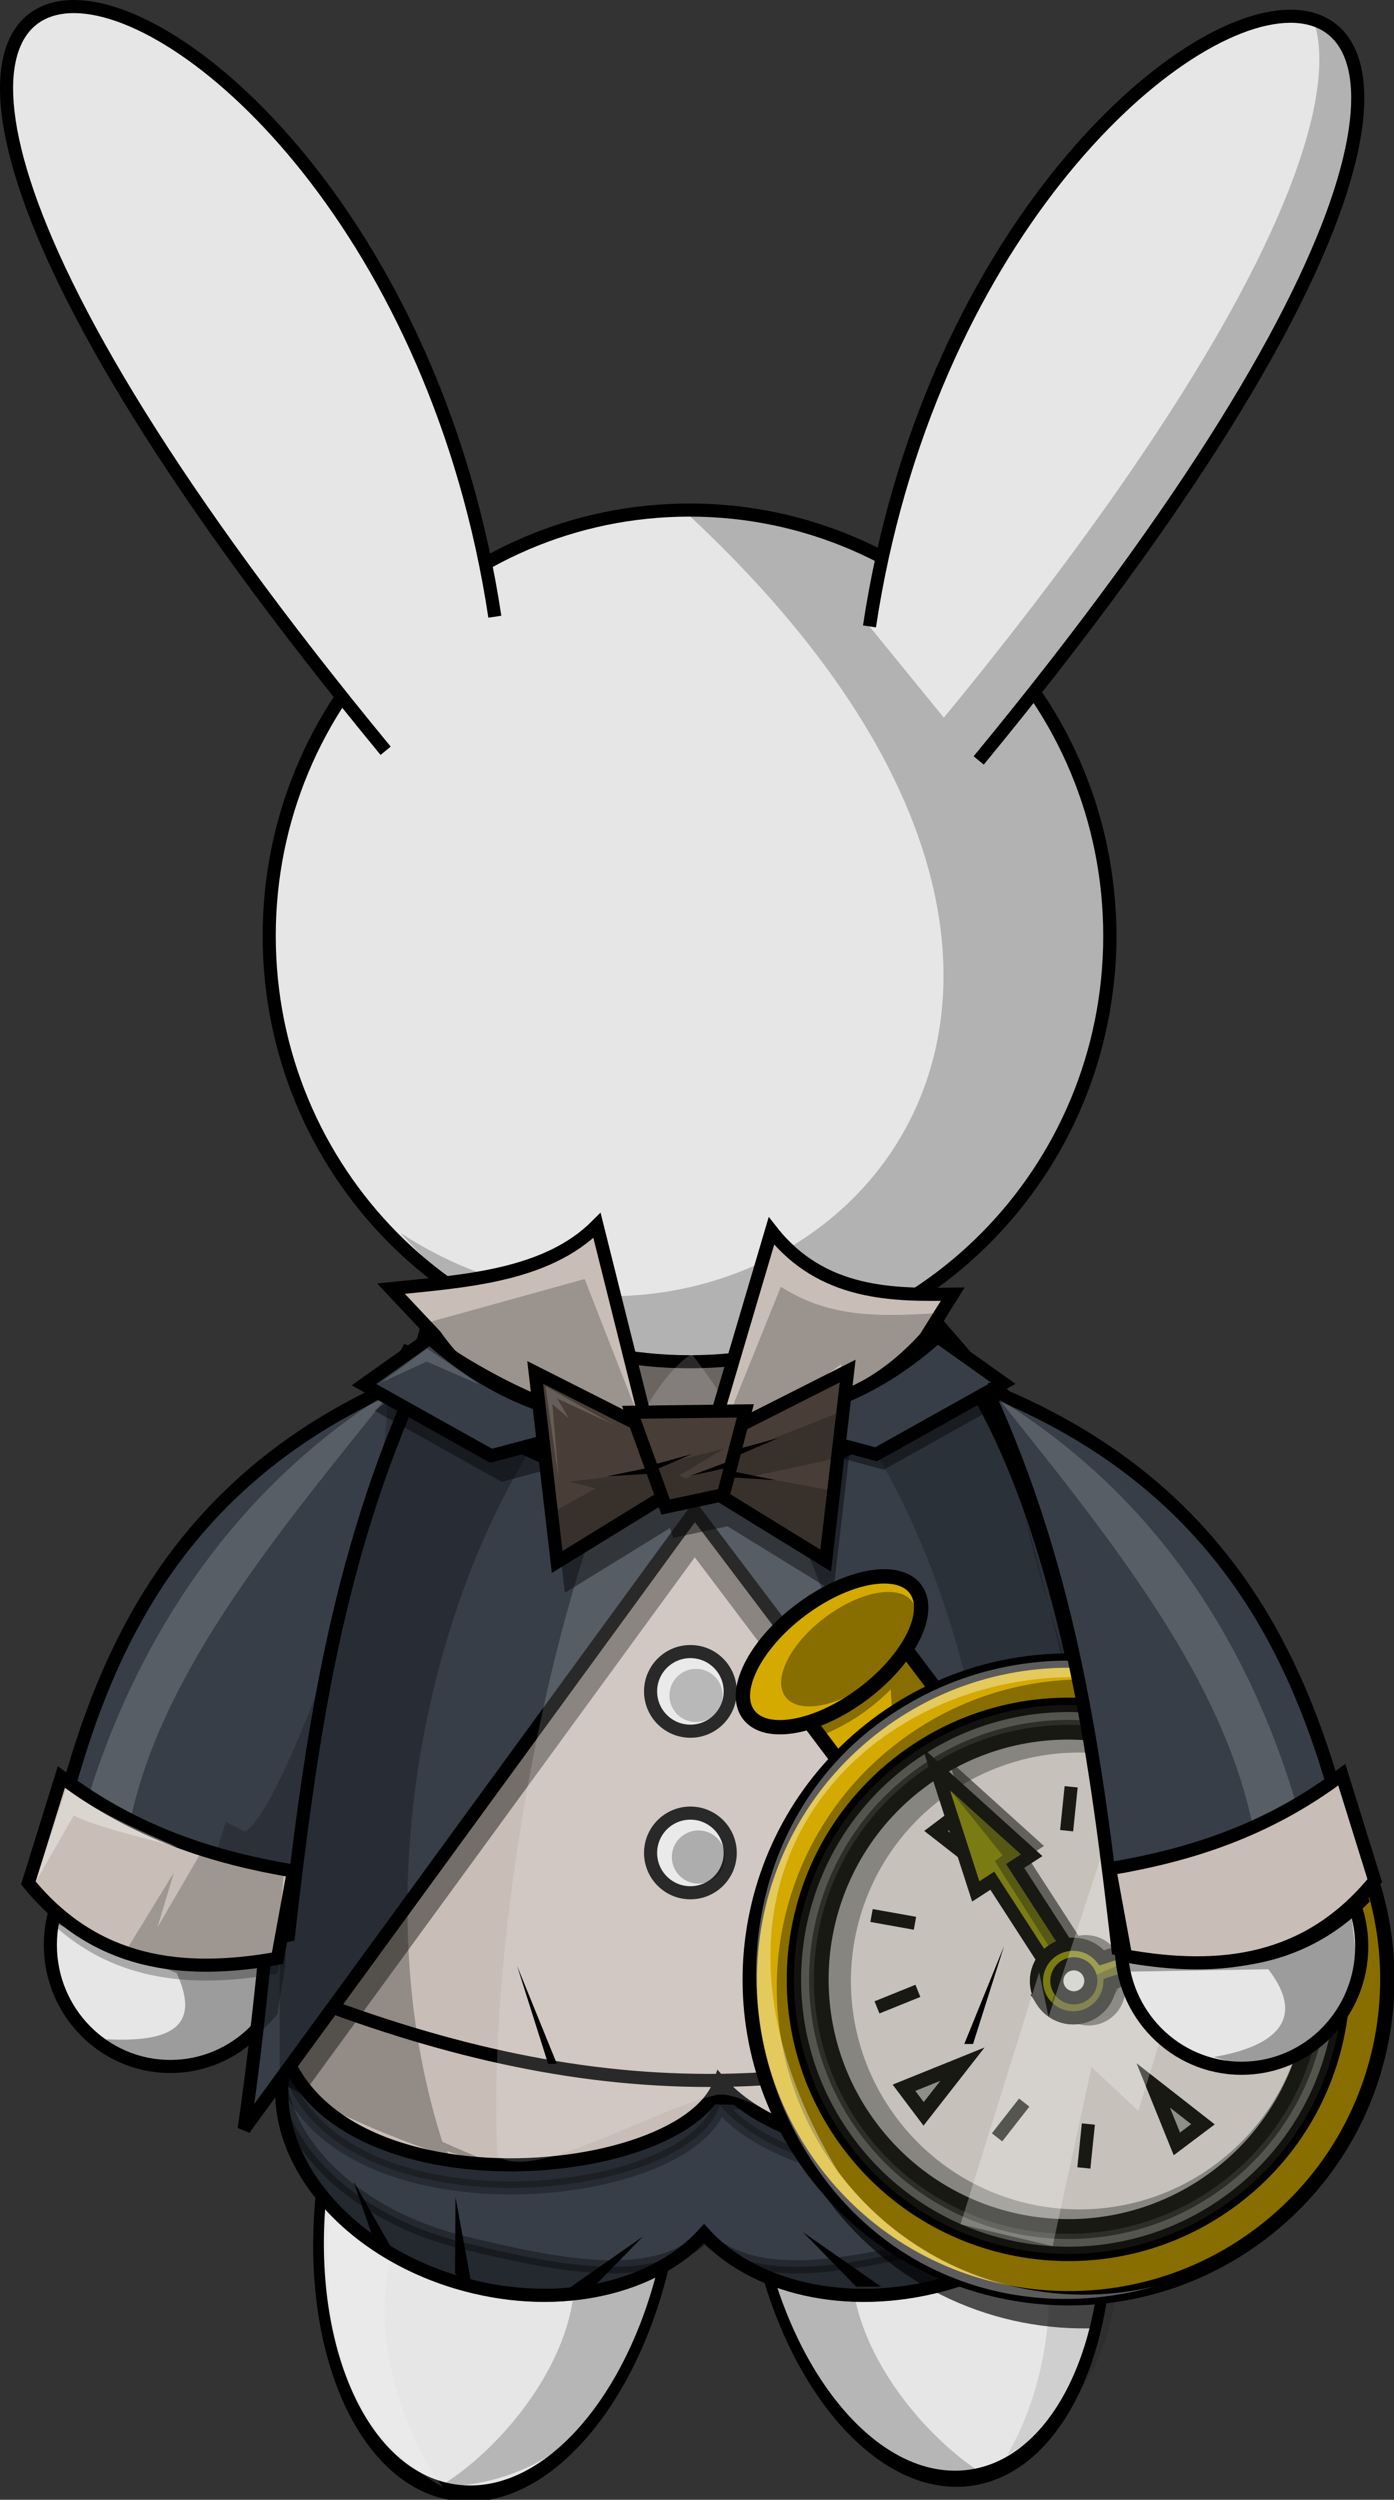 <?xml version="1.0" encoding="UTF-8" standalone="no"?>
<!-- Created with Inkscape (http://www.inkscape.org/) -->

<svg
   xmlns:dc="http://purl.org/dc/elements/1.1/"
   xmlns:cc="http://creativecommons.org/ns#"
   xmlns:rdf="http://www.w3.org/1999/02/22-rdf-syntax-ns#"
   xmlns:svg="http://www.w3.org/2000/svg"
   xmlns="http://www.w3.org/2000/svg"
   xmlns:xlink="http://www.w3.org/1999/xlink"
   xmlns:sodipodi="http://sodipodi.sourceforge.net/DTD/sodipodi-0.dtd"
   xmlns:inkscape="http://www.inkscape.org/namespaces/inkscape"
   width="362.466"
   height="649.913"
   id="svg8886"
   version="1.1"
   inkscape:version="0.48.3.1 r9886"
   sodipodi:docname="conejo_blanco_alicia.svg"
   inkscape:export-filename="/home/vhzc/Docs/FOCA/public_html/personajes_y_oficios/conejo_blanco_alicia.png"
   inkscape:export-xdpi="90"
   inkscape:export-ydpi="90">
  <rect width="100%" height="100%" fill="#333333" stroke="none"/>
  <title
     id="title7604">conejo_blanco_alicia</title>
  <defs
     id="defs8888">
    <linearGradient
       inkscape:collect="always"
       id="linearGradient6949">
      <stop
         style="stop-color:#ffffff;stop-opacity:1;"
         offset="0"
         id="stop6951" />
      <stop
         style="stop-color:#ffffff;stop-opacity:0;"
         offset="1"
         id="stop6953" />
    </linearGradient>
    <linearGradient
       inkscape:collect="always"
       id="linearGradient5324">
      <stop
         style="stop-color:#ffffff;stop-opacity:1;"
         offset="0"
         id="stop5326" />
      <stop
         style="stop-color:#ffffff;stop-opacity:0;"
         offset="1"
         id="stop5328" />
    </linearGradient>
    <linearGradient
       inkscape:collect="always"
       id="linearGradient4940">
      <stop
         style="stop-color:#ffffff;stop-opacity:1;"
         offset="0"
         id="stop4942" />
      <stop
         style="stop-color:#ffffff;stop-opacity:0;"
         offset="1"
         id="stop4944" />
    </linearGradient>
    <inkscape:perspective
       sodipodi:type="inkscape:persp3d"
       inkscape:vp_x="0 : 526.18109 : 1"
       inkscape:vp_y="0 : 1000 : 0"
       inkscape:vp_z="744.09448 : 526.18109 : 1"
       inkscape:persp3d-origin="372.04724 : 350.78739 : 1"
       id="perspective8894" />
    <inkscape:perspective
       id="perspective8782"
       inkscape:persp3d-origin="0.5 : 0.33333333 : 1"
       inkscape:vp_z="1 : 0.5 : 1"
       inkscape:vp_y="0 : 1000 : 0"
       inkscape:vp_x="0 : 0.5 : 1"
       sodipodi:type="inkscape:persp3d" />
    <radialGradient
       inkscape:collect="always"
       xlink:href="#linearGradient4940"
       id="radialGradient4946"
       cx="339.54"
       cy="382.564"
       fx="339.54"
       fy="382.564"
       r="42.797"
       gradientTransform="matrix(0.299,-1.135,1.599,0.421,-373.887,606.693)"
       gradientUnits="userSpaceOnUse" />
    <linearGradient
       inkscape:collect="always"
       id="linearGradient4940-7">
      <stop
         style="stop-color:#ffffff;stop-opacity:1;"
         offset="0"
         id="stop4942-3" />
      <stop
         style="stop-color:#ffffff;stop-opacity:0;"
         offset="1"
         id="stop4944-7" />
    </linearGradient>
    <radialGradient
       r="42.797"
       fy="382.564"
       fx="339.54"
       cy="382.564"
       cx="339.54"
       gradientTransform="matrix(0.299,-1.135,1.599,0.421,-670.63,294.919)"
       gradientUnits="userSpaceOnUse"
       id="radialGradient4963"
       xlink:href="#linearGradient4940-7"
       inkscape:collect="always" />
    <radialGradient
       inkscape:collect="always"
       xlink:href="#linearGradient4940-7"
       id="radialGradient4983"
       cx="177.679"
       cy="45.086"
       fx="177.679"
       fy="45.086"
       r="48.75"
       gradientTransform="matrix(0.486,-1.415,2.175,0.747,-6.761,262.91)"
       gradientUnits="userSpaceOnUse" />
    <radialGradient
       inkscape:collect="always"
       xlink:href="#linearGradient5324"
       id="radialGradient5332"
       cx="132.262"
       cy="147.793"
       fx="132.262"
       fy="147.793"
       r="28.849"
       gradientTransform="matrix(1.456,-0.262,0.267,1.483,153.853,-11.607)"
       gradientUnits="userSpaceOnUse" />
    <linearGradient
       inkscape:collect="always"
       id="linearGradient4940-75">
      <stop
         style="stop-color:#ffffff;stop-opacity:1;"
         offset="0"
         id="stop4942-7" />
      <stop
         style="stop-color:#ffffff;stop-opacity:0;"
         offset="1"
         id="stop4944-1" />
    </linearGradient>
    <radialGradient
       r="42.797"
       fy="382.564"
       fx="339.54"
       cy="382.564"
       cx="339.54"
       gradientTransform="matrix(0.299,-1.135,1.599,0.421,-670.63,294.919)"
       gradientUnits="userSpaceOnUse"
       id="radialGradient5408"
       xlink:href="#linearGradient4940-75"
       inkscape:collect="always" />
    <radialGradient
       inkscape:collect="always"
       xlink:href="#linearGradient4940-7"
       id="radialGradient10693"
       gradientUnits="userSpaceOnUse"
       gradientTransform="matrix(0.486,-1.415,2.175,0.747,255.178,300.765)"
       cx="177.679"
       cy="45.086"
       fx="177.679"
       fy="45.086"
       r="48.75" />
    <radialGradient
       inkscape:collect="always"
       xlink:href="#linearGradient6949"
       id="radialGradient7112"
       gradientUnits="userSpaceOnUse"
       cx="-341.422"
       cy="363.297"
       fx="-341.422"
       fy="363.297"
       r="68.453" />
    <radialGradient
       inkscape:collect="always"
       xlink:href="#linearGradient6949"
       id="radialGradient7437"
       gradientUnits="userSpaceOnUse"
       cx="-341.422"
       cy="363.297"
       fx="-341.422"
       fy="363.297"
       r="68.453" />
  </defs>
  <sodipodi:namedview
     id="base"
     pagecolor="#ffffff"
     bordercolor="#666666"
     borderopacity="1.0"
     inkscape:pageopacity="0.0"
     inkscape:pageshadow="2"
     inkscape:zoom="0.49497475"
     inkscape:cx="269.24315"
     inkscape:cy="159.57752"
     inkscape:document-units="px"
     inkscape:current-layer="g7324"
     showgrid="false"
     inkscape:window-width="1018"
     inkscape:window-height="702"
     inkscape:window-x="0"
     inkscape:window-y="48"
     inkscape:window-maximized="0"
     fit-margin-top="0"
     fit-margin-left="0"
     fit-margin-right="0"
     fit-margin-bottom="0" />
  <g
     inkscape:label="Capa 1"
     inkscape:groupmode="layer"
     id="layer1"
     transform="translate(-280.279,49.589)">
    <g
       id="g7252-6-9-4-2-1-9-6-4-4-1-2-3"
       transform="matrix(4,0,0,4,-1004.799,-4321.013)">
      <g
         id="g7249-2-1-1-7-9-4-0-8-4-9-8-3" />
    </g>
    <g
       id="g7324">
      <path
         transform="matrix(-5.816,0.604,1.187,8.9,1537.822,-3651.263)"
         d="m 274.509,450.329 c 0,4.777 -3.505,8.649 -7.829,8.649 -4.324,0 -7.829,-3.872 -7.829,-8.649 0,-4.777 3.505,-8.649 7.829,-8.649 4.324,0 7.829,3.872 7.829,8.649 z"
         sodipodi:ry="8.6494312"
         sodipodi:rx="7.8286824"
         sodipodi:cy="450.3295"
         sodipodi:cx="266.68027"
         id="path6017-7-5-3-1-0-8-7-4-1-8-3-7-6-1-7-4-5"
         style="color:#000000;fill:#e6e6e6;fill-opacity:1;fill-rule:nonzero;stroke:#000000;stroke-width:0.47px;stroke-linecap:butt;stroke-linejoin:miter;stroke-miterlimit:4;stroke-opacity:1;stroke-dasharray:none;stroke-dashoffset:0;marker:none;visibility:visible;display:inline;overflow:visible;enable-background:accumulate"
         sodipodi:type="arc" />
      <path
         transform="matrix(5.816,0.604,-1.187,8.9,-606.683,-3647.416)"
         d="m 274.509,450.329 c 0,4.777 -3.505,8.649 -7.829,8.649 -4.324,0 -7.829,-3.872 -7.829,-8.649 0,-4.777 3.505,-8.649 7.829,-8.649 4.324,0 7.829,3.872 7.829,8.649 z"
         sodipodi:ry="8.6494312"
         sodipodi:rx="7.8286824"
         sodipodi:cy="450.3295"
         sodipodi:cx="266.68027"
         id="path6017-6-6-5-9-9-2-8-1-7-9-5-18-8-1-3-0"
         style="color:#000000;fill:#e6e6e6;fill-opacity:1;fill-rule:nonzero;stroke:#000000;stroke-width:0.47px;stroke-linecap:butt;stroke-linejoin:miter;stroke-miterlimit:4;stroke-opacity:1;stroke-dasharray:none;stroke-dashoffset:0;marker:none;visibility:visible;display:inline;overflow:visible;enable-background:accumulate"
         sodipodi:type="arc" />
      <path
         sodipodi:nodetypes="ccccc"
         id="rect5545-7-1-48-4-4-2-1-0-1-4-9-79-7-7-2-3"
         d="m 352.722,392.664 c 76.811,31.179 148.933,26.721 218.125,0 l 0,97.516 c -85.984,44.79 -158.577,34.122 -218.125,0 l 0,-97.516 z"
         style="color:#000000;fill:#cccccc;fill-opacity:1;fill-rule:nonzero;stroke:#000000;stroke-width:4px;stroke-linecap:butt;stroke-linejoin:miter;stroke-miterlimit:4;stroke-opacity:1;stroke-dasharray:none;stroke-dashoffset:0;marker:none;visibility:visible;display:inline;overflow:visible;enable-background:accumulate"
         inkscape:connector-curvature="0" />
      <path
         sodipodi:nodetypes="ccccc"
         id="path3059-3-0-7-6-2-3-7-8-2-2-9-2-2-7"
         d="m 364.502,390.118 -2.561,16.281 c 66.096,16.644 138.434,27.864 206.405,-3.332 -1.324,-6.178 -2.648,-11.73 -3.972,-17.248 l -199.872,4.298 z"
         style="color:#000000;fill:#cccccc;fill-opacity:1;fill-rule:nonzero;stroke:none;stroke-width:1px;marker:none;visibility:visible;display:inline;overflow:visible;enable-background:accumulate"
         inkscape:connector-curvature="0" />
      <path
         sodipodi:nodetypes="ccccccccccc"
         inkscape:connector-curvature="0"
         id="path6197-17-7-2-2-3-5-8-1-6-9-3-5-7-1-6-4-6"
         d="m 517.836,510.802 c -35.296,24.761 -5.073,69.073 19.281,83.562 -21.641,-0.653 -35.917,-10.629 -45.125,-24.594 -2.308,-3.7 -4.456,-7.708 -6.375,-12 -0.061,-0.146 -0.126,-0.291 -0.188,-0.438 -0.182,-0.435 -0.357,-0.874 -0.531,-1.312 l -0.062,-0.031 c -2.208,-5.181 -4.094,-10.745 -5.625,-16.594 l 0.719,-0.031 c -1.534,-7.171 -3.484,-13.412 -3.884,-20.388 z"
         style="opacity:0.21;color:#000000;fill:#000000;fill-opacity:1;fill-rule:nonzero;stroke:none;stroke-width:1px;marker:none;visibility:visible;display:inline;overflow:visible;enable-background:accumulate" />
      <path
         id="path5403-1-1-6-9-22-2-0-9-6-8-2-2-2-1-6-4"
         d="m 462.591,279.209 c -60.357,0 -109.281,49.573 -109.281,110.719 0,1.48 0.037,2.94 0.094,4.406 -0.135,-0.055 -0.271,-0.101 -0.406,-0.156 l 0,97.5 c 59.548,34.122 138.485,44.79 224.469,0 l -6,-92.219 c 0.265,-3.147 0.406,-6.315 0.406,-9.531 0,-61.146 -48.924,-110.719 -109.281,-110.719 z"
         style="color:#000000;fill:#c8beb7;fill-opacity:1;fill-rule:nonzero;stroke:#000000;stroke-width:3.407px;stroke-linecap:butt;stroke-linejoin:miter;stroke-miterlimit:4;stroke-opacity:1;stroke-dasharray:none;stroke-dashoffset:0;marker:none;visibility:visible;display:inline;overflow:visible;enable-background:accumulate"
         inkscape:connector-curvature="0" />
      <path
         sodipodi:nodetypes="ccccccccccc"
         inkscape:connector-curvature="0"
         id="path6197-17-7-2-2-3-5-8-1-6-9-3-5-7-1-6-4"
         d="m 413.564,513.511 c 35.296,24.761 5.073,69.073 -19.281,83.562 21.641,-0.653 35.917,-10.629 45.125,-24.594 2.308,-3.7 4.456,-7.708 6.375,-12 0.061,-0.146 0.126,-0.291 0.188,-0.438 0.182,-0.435 0.357,-0.874 0.531,-1.312 l 0.062,-0.031 c 2.208,-5.181 4.094,-10.745 5.625,-16.594 l -0.719,-0.031 c 1.534,-7.171 3.484,-13.412 3.884,-20.388 z"
         style="opacity:0.21;color:#000000;fill:#000000;fill-opacity:1;fill-rule:nonzero;stroke:none;stroke-width:1px;marker:none;visibility:visible;display:inline;overflow:visible;enable-background:accumulate" />
      <path
         sodipodi:nodetypes="cccc"
         id="path6197-8-5-3-6-7-4-8-4-5-6-0-8-1-2-2-6-4-1"
         d="m 395.432,597.044 c -16.993,-22.678 -28.046,-75.174 14.023,-84.614 l -40.363,-8.914 c -4.262,23.117 -11.948,71.917 26.34,93.528 z"
         style="opacity:0.163;color:#000000;fill:#ffffff;fill-opacity:1;fill-rule:nonzero;stroke:none;stroke-width:1px;marker:none;visibility:visible;display:inline;overflow:visible;enable-background:accumulate"
         inkscape:connector-curvature="0" />
      <path
         sodipodi:nodetypes="ccsscsscc"
         inkscape:connector-curvature="0"
         id="path4622-5-3-92-4-6-6"
         d="m 565.408,474.529 c -59.886,31.2 -133.876,26.808 -204.188,-3.478 -5.585,4.823 -4.644,7.308 -6.531,14.366 -6.417,23.995 14.497,50.415 46.719,59.031 24.854,6.646 49.171,0.744 61.938,-13.312 12.763,14.068 37.074,19.961 61.938,13.312 32.222,-8.616 53.166,-35.036 46.75,-59.031 -1.901,-7.109 -1.689,-6.766 -7.339,-11.603 z"
         style="color:#000000;fill:#373e48;fill-opacity:1;fill-rule:nonzero;stroke:#000000;stroke-width:3.407px;stroke-linecap:butt;stroke-linejoin:miter;stroke-miterlimit:4;stroke-opacity:1;stroke-dasharray:none;stroke-dashoffset:0;marker:none;visibility:visible;display:inline;overflow:visible;enable-background:accumulate" />
      <path
         id="path4622-5-3-92-4-6-6-1"
         transform="translate(261.939,37.855)"
         d="m 95.812,437.031 c -1.795,2.851 -1.732,5.557 -3.062,10.531 -0.343,1.284 -0.592,2.58 -0.781,3.875 15.185,42.807 104.8,34.22 113.562,8.531 22.363,25.577 91.645,24.727 105.656,-2.188 0.137,-3.419 -0.19,-6.839 -1.094,-10.219 -1.568,-5.865 -1.736,-6.686 -4.906,-9.5 -10.431,4.137 -20.579,7.682 -30.531,10.594 -0.073,0.023 -0.146,0.039 -0.219,0.062 -8.681,2.761 -17.571,4.88 -26.625,6.406 -51.179,9.675 -98.4,2.78 -152,-18.094 z"
         style="opacity:0.285;color:#000000;fill:#000000;fill-opacity:1;fill-rule:nonzero;stroke:#000000;stroke-width:3.407px;stroke-linecap:butt;stroke-linejoin:miter;stroke-miterlimit:4;stroke-opacity:1;stroke-dasharray:none;stroke-dashoffset:0;marker:none;visibility:visible;display:inline;overflow:visible;enable-background:accumulate"
         inkscape:connector-curvature="0" />
      <path
         sodipodi:nodetypes="cccc"
         id="rect4649"
         d="m 351.845,466.543 c -4.315,61.304 105.861,53.908 115.625,25.281 27.389,31.325 125.204,23.005 105.594,-24.281 -80.178,33.27 -143.734,30.368 -221.219,-1 z"
         style="color:#000000;fill:#c8beb7;fill-opacity:1;fill-rule:nonzero;stroke:#000000;stroke-width:3.407px;stroke-linecap:butt;stroke-linejoin:miter;stroke-miterlimit:4;stroke-opacity:1;stroke-dasharray:none;stroke-dashoffset:0;marker:none;visibility:visible;display:inline;overflow:visible;enable-background:accumulate"
         inkscape:connector-curvature="0" />
      <path
         inkscape:connector-curvature="0"
         id="path4696-8-7-2-6-2-4"
         d="m 427.091,546.111 20.33,-14.198 -13.876,14.198 z"
         style="color:#000000;fill:#000000;fill-opacity:1;fill-rule:nonzero;stroke:none;stroke-width:3.407px;marker:none;visibility:visible;display:inline;overflow:visible;enable-background:accumulate" />
      <path
         transform="translate(260.543,90.515)"
         d="m 209.607,299.64 c 0,5.718 -4.636,10.354 -10.354,10.354 -5.718,0 -10.354,-4.636 -10.354,-10.354 0,-5.718 4.636,-10.354 10.354,-10.354 5.718,0 10.354,4.636 10.354,10.354 z"
         sodipodi:ry="10.354064"
         sodipodi:rx="10.354064"
         sodipodi:cy="299.64005"
         sodipodi:cx="199.25259"
         id="path4123-0"
         style="color:#000000;fill:#e6e6e6;fill-opacity:1;fill-rule:nonzero;stroke:#000000;stroke-width:3.407px;stroke-linecap:butt;stroke-linejoin:miter;stroke-miterlimit:4;stroke-opacity:1;stroke-dasharray:none;stroke-dashoffset:0;marker:none;visibility:visible;display:inline;overflow:visible;enable-background:accumulate"
         sodipodi:type="arc" />
      <path
         id="path4633-2"
         transform="translate(261.939,37.855)"
         d="M 124.25,276.031 C 103.405,316.579 95.915,357.14 91.062,397.688 l 0,56.125 c 1.981,1.135 3.976,2.23 6,3.312 L 199,317.438 305.625,458.75 c 3.167,-1.504 6.344,-3.095 9.531,-4.75 C 303.326,392.373 297.377,324.831 268.688,280.062 l -65.656,15.156 -13.125,0 -65.656,-19.188 z"
         style="opacity:0.425;color:#000000;fill:#000000;fill-opacity:1;fill-rule:nonzero;stroke:none;stroke-width:3.407px;marker:none;visibility:visible;display:inline;overflow:visible;enable-background:accumulate"
         inkscape:connector-curvature="0" />
      <path
         inkscape:connector-curvature="0"
         id="path4696-7-6-1-4-8-1-1"
         d="m 384.504,539.134 -12.281,-21.542 6.45,18.776 z"
         style="color:#000000;fill:#000000;fill-opacity:1;fill-rule:nonzero;stroke:none;stroke-width:3.407px;marker:none;visibility:visible;display:inline;overflow:visible;enable-background:accumulate" />
      <path
         d="m 311.429,356.416 c 0,15.286 -12.232,27.679 -27.321,27.679 -15.089,0 -27.321,-12.392 -27.321,-27.679 0,-15.286 12.232,-27.679 27.321,-27.679 15.089,0 27.321,12.392 27.321,27.679 z"
         sodipodi:ry="27.678572"
         sodipodi:rx="27.321428"
         sodipodi:cy="356.41592"
         sodipodi:cx="284.10715"
         id="path5403-8-7-2-3-7-7-1-4-9-5-8-2-2-1-8-4"
         style="color:#000000;fill:#e6e6e6;fill-opacity:1;fill-rule:nonzero;stroke:#000000;stroke-width:2.982px;stroke-linecap:butt;stroke-linejoin:miter;stroke-miterlimit:4;stroke-opacity:1;stroke-dasharray:none;stroke-dashoffset:0;marker:none;visibility:visible;display:inline;overflow:visible;enable-background:accumulate"
         sodipodi:type="arc"
         transform="matrix(1.142,0,0,1.142,0.118,49.039)" />
      <path
         inkscape:connector-curvature="0"
         id="path4696-7-7-0-7-0-3-7-4"
         d="m 403.189,546.044 -4.472,-24.391 -0.117,19.853 z"
         style="color:#000000;fill:#000000;fill-opacity:1;fill-rule:nonzero;stroke:none;stroke-width:3.407px;marker:none;visibility:visible;display:inline;overflow:visible;enable-background:accumulate" />
      <path
         inkscape:connector-curvature="0"
         id="path6184-68"
         d="m 513.439,442.511 c -0.785,0.014 -1.558,0.075 -2.344,0.156 -14.515,1.507 -25.923,14.343 -31.875,33.094 0.55,16.438 5.977,32.865 16.625,47 17.046,22.628 43.435,34.053 69.75,32.938 2.665,-12.116 3.241,-26.092 1.281,-40.781 -5.493,-41.186 -29.105,-72.842 -53.438,-72.406 z"
         style="opacity:0.668;color:#000000;fill:#000000;fill-opacity:1;fill-rule:nonzero;stroke:none;stroke-width:3.727px;marker:none;visibility:visible;display:inline;overflow:visible;enable-background:accumulate" />
      <path
         transform="translate(260.543,132.515)"
         d="m 209.607,299.64 c 0,5.718 -4.636,10.354 -10.354,10.354 -5.718,0 -10.354,-4.636 -10.354,-10.354 0,-5.718 4.636,-10.354 10.354,-10.354 5.718,0 10.354,4.636 10.354,10.354 z"
         sodipodi:ry="10.354064"
         sodipodi:rx="10.354064"
         sodipodi:cy="299.64005"
         sodipodi:cx="199.25259"
         id="path4123-0-7"
         style="color:#000000;fill:#e6e6e6;fill-opacity:1;fill-rule:nonzero;stroke:#000000;stroke-width:3.407px;stroke-linecap:butt;stroke-linejoin:miter;stroke-miterlimit:4;stroke-opacity:1;stroke-dasharray:none;stroke-dashoffset:0;marker:none;visibility:visible;display:inline;overflow:visible;enable-background:accumulate"
         sodipodi:type="arc" />
      <path
         sodipodi:nodetypes="cccccccc"
         transform="translate(261.939,37.855)"
         inkscape:connector-curvature="0"
         id="path4633"
         d="m 189.909,283.225 13.132,0 65.66,-15.152 c 32.482,50.687 35.79,130.549 51.518,197.99 L 199,305.448 81.822,466.063 c 9.966,-67.344 7.806,-134.687 42.426,-202.031 z"
         style="color:#000000;fill:#373e48;fill-opacity:1;fill-rule:nonzero;stroke:#000000;stroke-width:3.407px;stroke-linecap:butt;stroke-linejoin:miter;stroke-miterlimit:4;stroke-opacity:1;stroke-dasharray:none;stroke-dashoffset:0;marker:none;visibility:visible;display:inline;overflow:visible;enable-background:accumulate" />
      <path
         id="path5614-3-8-8-8-3-1-0-1-6-4-9-9-7-3-2"
         d="m 385.251,309.668 c -71.015,30.321 -83.648,89.976 -93.562,131.062 16.186,16.297 37.89,19.391 63.594,12.844 5.416,-46.835 11.423,-93.665 31.938,-140.5 l -1.969,-3.406 z"
         style="color:#000000;fill:#373e48;fill-opacity:1;fill-rule:nonzero;stroke:#000000;stroke-width:3.407px;stroke-linecap:butt;stroke-linejoin:miter;stroke-miterlimit:4;stroke-opacity:1;stroke-dasharray:none;stroke-dashoffset:0;marker:none;visibility:visible;display:inline;overflow:visible;enable-background:accumulate"
         inkscape:connector-curvature="0" />
      <path
         sodipodi:nodetypes="cccccscsc"
         id="path4622-5-3-9-8-0-2-6"
         d="m 573.166,492.871 c -3.002,17.643 -21.685,34.366 -47.688,40.656 -24.974,6.042 -49.146,11.044 -61.966,-1.74 -12.823,12.773 -37.508,7.78 -62.471,1.74 -25.564,-6.184 -44.009,-22.469 -47.469,-39.781 -0.316,21.499 19.318,43.091 47.844,50.719 24.854,6.646 49.171,0.744 61.938,-13.312 12.763,14.068 37.074,19.961 61.938,13.312 28.911,-7.731 48.74,-29.809 47.875,-51.594 z"
         style="opacity:0.353;color:#000000;fill:#000000;fill-opacity:1;fill-rule:nonzero;stroke:#000000;stroke-width:3.407px;stroke-linecap:butt;stroke-linejoin:miter;stroke-miterlimit:4;stroke-opacity:1;stroke-dasharray:none;stroke-dashoffset:0;marker:none;visibility:visible;display:inline;overflow:visible;enable-background:accumulate"
         inkscape:connector-curvature="0" />
      <path
         sodipodi:nodetypes="ccccccc"
         id="path4861-3"
         d="m 543.272,314.895 -3.575,4.655 c 10.782,34.99 26.928,100.284 30.992,135.273 l 24.062,3.062 -9.625,-31.094 -5,2.5 c -9.386,-4.702 -38.68,-83.342 -36.854,-114.398 z"
         style="opacity:0.21;color:#000000;fill:#000000;fill-opacity:1;fill-rule:nonzero;stroke:none;stroke-width:1px;marker:none;visibility:visible;display:inline;overflow:visible;enable-background:accumulate"
         inkscape:connector-curvature="0" />
      <path
         transform="matrix(0.833,0,0,1.893,296.646,-192.354)"
         d="m 259.104,258.981 c 0,5.3 -28.719,9.596 -64.145,9.596 -35.426,0 -64.145,-4.296 -64.145,-9.596 0,-5.3 28.719,-9.596 64.145,-9.596 35.426,0 64.145,4.296 64.145,9.596 z"
         sodipodi:ry="9.5964489"
         sodipodi:rx="64.144684"
         sodipodi:cy="258.98141"
         sodipodi:cx="194.95944"
         id="path4486"
         style="opacity:0.466;color:#000000;fill:#000000;fill-opacity:1;fill-rule:nonzero;stroke:none;stroke-width:0.846px;marker:none;visibility:visible;display:inline;overflow:visible;enable-background:accumulate"
         sodipodi:type="arc" />
      <path
         transform="matrix(4,0,0,4,-676.869,-1231.927)"
         d="m 311.429,356.416 c 0,15.286 -12.232,27.679 -27.321,27.679 -15.089,0 -27.321,-12.392 -27.321,-27.679 0,-15.286 12.232,-27.679 27.321,-27.679 15.089,0 27.321,12.392 27.321,27.679 z"
         sodipodi:ry="27.678572"
         sodipodi:rx="27.321428"
         sodipodi:cy="356.41592"
         sodipodi:cx="284.10715"
         id="path5403-5-2-3-2-8-5-6-9-3-4-6-6-0-8-6"
         style="color:#000000;fill:#e6e6e6;fill-opacity:1;fill-rule:nonzero;stroke:#000000;stroke-width:0.852px;stroke-linecap:butt;stroke-linejoin:miter;stroke-miterlimit:4;stroke-opacity:1;stroke-dasharray:none;stroke-dashoffset:0;marker:none;visibility:visible;display:inline;overflow:visible;enable-background:accumulate"
         sodipodi:type="arc" />
      <path
         sodipodi:nodetypes="cccc"
         id="path4675-4-4-9-6-6-0-8-7-1-1-9-6-5"
         d="m 457.278,82.403 c 150.895,138.478 17.782,247.762 -72.857,188.571 57.613,64.642 147.988,29.974 176.306,-36.378 38.916,-74.504 -44.085,-158.511 -103.449,-152.194 z"
         style="opacity:0.227;color:#000000;fill:#000000;fill-opacity:1;fill-rule:nonzero;stroke:none;stroke-width:1px;marker:none;visibility:visible;display:inline;overflow:visible;enable-background:accumulate"
         inkscape:connector-curvature="0" />
      <path
         sodipodi:nodetypes="cc"
         inkscape:connector-curvature="0"
         id="path9307"
         d="m 506.359,113.27 c 29.964,-198.432 251.708,-236.212 28.397,34.851"
         style="color:#000000;fill:#e6e6e6;fill-opacity:1;fill-rule:nonzero;stroke:#000000;stroke-width:3.407px;stroke-linecap:butt;stroke-linejoin:miter;stroke-miterlimit:4;stroke-opacity:1;stroke-dasharray:none;stroke-dashoffset:0;marker:none;visibility:visible;display:inline;overflow:visible;enable-background:accumulate" />
      <path
         sodipodi:nodetypes="ccccccc"
         id="path6893-1-9-3-4-6-5-0-7-1-5-3-3-7-8-2"
         d="m 295.403,450.764 30.81,12.627 c 6.976,15.164 -3.424,18.064 -19.193,17.172 22.41,13.132 35.056,5.654 45.457,-6.566 0.8,-8.379 5.24,-21.238 -2.02,-19.698 -18.856,7.678 -37.712,-2.838 -56.568,-9.091 l 1.515,5.556 z"
         style="opacity:0.322;color:#000000;fill:#000000;fill-opacity:1;fill-rule:nonzero;stroke:none;stroke-width:1px;marker:none;visibility:visible;display:inline;overflow:visible;enable-background:accumulate"
         inkscape:connector-curvature="0" />
      <path
         sodipodi:nodetypes="ccccccc"
         id="path4861-3-7"
         d="m 380.845,312.214 3.575,4.655 c -10.782,34.99 -26.928,100.284 -30.992,135.273 l -24.062,3.062 9.625,-31.094 5,2.5 c 9.386,-4.702 38.68,-83.342 36.854,-114.398 z"
         style="opacity:0.21;color:#000000;fill:#000000;fill-opacity:1;fill-rule:nonzero;stroke:none;stroke-width:1px;marker:none;visibility:visible;display:inline;overflow:visible;enable-background:accumulate"
         inkscape:connector-curvature="0" />
      <path
         id="path11339-0-4-1-6-2"
         transform="translate(261.939,37.855)"
         d="m 50.875,389.062 c -9.737,4.048 -16.992,12.943 -18.875,23.719 16.387,15.086 36.627,16.823 58.5,12.906 l 2.656,-14.406 C 92.417,407.998 91.161,404.9 89.5,402.094 76.433,399.559 63.514,395.676 50.875,389.062 z"
         style="opacity:0.266;color:#000000;fill:#000000;fill-opacity:1;fill-rule:nonzero;stroke:none;stroke-width:1px;marker:none;visibility:visible;display:inline;overflow:visible;enable-background:accumulate"
         inkscape:connector-curvature="0" />
      <path
         sodipodi:nodetypes="cccc"
         id="path6260-6-1-8-3-2-8-6-1-5-3-9-9-1-3-1"
         d="m 382.338,311.775 c -35.268,44.173 -75.6,90.822 -69.672,141.578 -9.442,-4.27 -10.394,-4.476 -15.923,-9.398 8.43,-45.582 32.635,-99.561 85.595,-132.18 z"
         style="opacity:0.167;color:#000000;fill:#ffffff;fill-opacity:1;fill-rule:nonzero;stroke:none;stroke-width:1px;marker:none;visibility:visible;display:inline;overflow:visible;enable-background:accumulate"
         inkscape:connector-curvature="0" />
      <path
         inkscape:connector-curvature="0"
         sodipodi:nodetypes="ccccc"
         id="path11339-0-4-1-6"
         d="m 356.589,436.873 -4.152,22.672 c -24.758,4.433 -47.428,1.632 -64.78,-19.583 l 8.573,-27.541 c 19.438,14.665 39.75,20.975 60.36,24.452 z"
         style="color:#000000;fill:#c8beb7;fill-opacity:1;fill-rule:nonzero;stroke:#000000;stroke-width:3.407px;stroke-linecap:butt;stroke-linejoin:miter;stroke-miterlimit:4;stroke-opacity:1;stroke-dasharray:none;stroke-dashoffset:0;marker:none;visibility:visible;display:inline;overflow:visible;enable-background:accumulate" />
      <path
         id="path6197-8-2-6-8-5-2-0-3-0-7-2-8-2-0-2-1-9"
         d="m 563.466,503.615 -28.25,7.281 c 25.543,14.893 19.468,57.08 6.875,77.875 34.583,-19.791 32.351,-55.702 21.375,-85.156 z"
         style="opacity:0.103;color:#000000;fill:#000000;fill-opacity:1;fill-rule:nonzero;stroke:none;stroke-width:1px;marker:none;visibility:visible;display:inline;overflow:visible;enable-background:accumulate"
         inkscape:connector-curvature="0" />
      <path
         sodipodi:nodetypes="cccccccccccccc"
         inkscape:connector-curvature="0"
         id="path5951-5-5-3-3-9-3-0-9-9-1-7-7-4-8-5"
         d="m 410.513,293.947 c -9.119,5.813 -18.581,11.282 -23.793,21.002 -12.094,29.413 -19.21,60.959 -24.656,93.219 l -0.469,0.188 -3.969,25.281 -1.844,15.625 -0.156,1.188 -2.625,1.531 0,39.688 c 13.773,7.892 28.587,14.513 44.281,19.5 -0.271,-0.493 -0.551,-0.994 -0.812,-1.5 33.094,10.529 13.93,4.53 -1.188,-2.438 -24.876,-77.993 5.372,-171.494 43.451,-204.998 z"
         style="opacity:0.266;color:#000000;fill:#000000;fill-opacity:1;fill-rule:nonzero;stroke:none;stroke-width:1px;marker:none;visibility:visible;display:inline;overflow:visible;enable-background:accumulate" />
      <path
         transform="matrix(0.668,0,0,0.668,328.159,191.055)"
         d="m 209.607,299.64 c 0,5.718 -4.636,10.354 -10.354,10.354 -5.718,0 -10.354,-4.636 -10.354,-10.354 0,-5.718 4.636,-10.354 10.354,-10.354 5.718,0 10.354,4.636 10.354,10.354 z"
         sodipodi:ry="10.354064"
         sodipodi:rx="10.354064"
         sodipodi:cy="299.64005"
         sodipodi:cx="199.25259"
         id="path4123-0-3"
         style="opacity:0.264;color:#000000;fill:#000000;fill-opacity:1;fill-rule:nonzero;stroke:none;stroke-width:1.496px;marker:none;visibility:visible;display:inline;overflow:visible;enable-background:accumulate"
         sodipodi:type="arc" />
      <path
         sodipodi:nodetypes="cccsc"
         id="path5975-5-7-7-47-4-4-7-3-0-6-1-1-7-8-4"
         d="m 409.615,510.961 c -3.5,-72.503 23.666,-191.287 50.548,-208.562 40.495,53.963 55.309,115.355 55.628,207.404 -8.811,7.7 -40.489,-16.814 -49.313,-14.707 -17.695,4.226 -47.379,22.649 -56.863,15.865 z"
         style="opacity:0.163;color:#000000;fill:#ffffff;fill-opacity:1;fill-rule:nonzero;stroke:none;stroke-width:1px;marker:none;visibility:visible;display:inline;overflow:visible;enable-background:accumulate"
         inkscape:connector-curvature="0" />
      <path
         sodipodi:nodetypes="ccccc"
         inkscape:connector-curvature="0"
         id="path5391"
         d="m 289.439,439.905 10,-17.5 c 5.225,2.738 16.801,5.476 26.964,8.214 -10.626,-4.568 -21.105,-9.21 -28.929,-15.179 z"
         style="opacity:0.353;color:#000000;fill:#ffffff;fill-opacity:1;fill-rule:nonzero;stroke:none;stroke-width:1px;marker:none;visibility:visible;display:inline;overflow:visible;enable-background:accumulate" />
      <path
         id="path5951-5-5-3-3-9-3-0-9-9-1-7-7-4-8-5-3"
         transform="translate(261.939,37.855)"
         d="m 251.969,254.312 -28.062,8.219 c 38.079,33.504 68.345,127.007 43.469,205 -15.118,6.967 -34.281,12.967 -1.188,2.438 -0.018,0.034 0.662,0.328 1.75,0.75 6.362,-1.796 13.265,-3.009 20.125,-4.344 8.66,-3.413 17.396,-7.393 26.219,-11.938 l -4.625,-42.156 -2.625,-1.531 -0.156,-1.188 -1.844,-15.625 -3.969,-25.281 -0.469,-0.188 C 295.147,336.209 288.032,304.663 275.938,275.25 c -4.897,-9.133 -13.565,-14.499 -22.156,-19.938 -0.599,-0.338 -1.206,-0.673 -1.812,-1 z m 15.969,216.406 c -0.86,0.243 -1.724,0.484 -2.562,0.75 1.809,0.627 2.443,0.844 4.156,1.438 0.754,-0.234 1.494,-0.477 2.25,-0.719 -1.623,-0.605 -2.89,-1.099 -3.844,-1.469 z"
         style="opacity:0.213;color:#000000;fill:#000000;fill-opacity:1;fill-rule:nonzero;stroke:none;stroke-width:1px;marker:none;visibility:visible;display:inline;overflow:visible;enable-background:accumulate"
         inkscape:connector-curvature="0" />
      <path
         sodipodi:nodetypes="ccccc"
         transform="translate(261.939,37.855)"
         inkscape:connector-curvature="0"
         id="path4060"
         d="M 186.429,282.586 173.571,231.157 C 160.326,244.428 138.905,245.633 120,247.586 l 11.429,12.143 c 12.914,18.14 32.166,27.663 55,22.857 z"
         style="color:#000000;fill:#c8beb7;fill-opacity:1;fill-rule:nonzero;stroke:#000000;stroke-width:3.407px;stroke-linecap:butt;stroke-linejoin:miter;stroke-miterlimit:4;stroke-opacity:1;stroke-dasharray:none;stroke-dashoffset:0;marker:none;visibility:visible;display:inline;overflow:visible;enable-background:accumulate" />
      <path
         sodipodi:nodetypes="ccccc"
         transform="translate(261.939,37.855)"
         inkscape:connector-curvature="0"
         id="path5168"
         d="m 125.714,270.443 c 60.357,47.785 104.91,29.196 146.429,-2.143 l -9.286,-10.714 c -45.812,39.812 -90.374,33.357 -134.286,2.857 z"
         style="color:#000000;fill:#803300;fill-opacity:1;fill-rule:nonzero;stroke:#000000;stroke-width:3.407px;stroke-linecap:butt;stroke-linejoin:miter;stroke-miterlimit:4;stroke-opacity:1;stroke-dasharray:none;stroke-dashoffset:0;marker:none;visibility:visible;display:inline;overflow:visible;enable-background:accumulate" />
      <path
         sodipodi:nodetypes="ccccc"
         inkscape:connector-curvature="0"
         id="path4060-5"
         d="m 465.867,321.155 15,-50.714 c 13.178,16.875 32.063,16.67 47.143,16.429 l -7.143,11.429 c -18.333,20.163 -36.667,19.226 -55,22.857 z"
         style="color:#000000;fill:#c8beb7;fill-opacity:1;fill-rule:nonzero;stroke:#000000;stroke-width:3.407px;stroke-linecap:butt;stroke-linejoin:miter;stroke-miterlimit:4;stroke-opacity:1;stroke-dasharray:none;stroke-dashoffset:0;marker:none;visibility:visible;display:inline;overflow:visible;enable-background:accumulate" />
      <path
         sodipodi:nodetypes="ccccccc"
         inkscape:connector-curvature="0"
         id="path4097-0"
         d="m 394.763,305.04 c 14.826,13.087 30.58,20.811 58.485,23.607 l -17.857,15.714 -7.02,-13.398 -17.648,4.704 -33.066,-18.485 z"
         style="opacity:0.425;color:#000000;fill:#000000;fill-opacity:1;fill-rule:nonzero;stroke:none;stroke-width:3.407px;marker:none;visibility:visible;display:inline;overflow:visible;enable-background:accumulate" />
      <path
         sodipodi:nodetypes="ccccccc"
         transform="translate(261.939,37.855)"
         inkscape:connector-curvature="0"
         id="path4097"
         d="m 130.087,260.407 c 14.826,13.087 30.58,20.811 58.485,23.607 l -17.857,15.714 -7.02,-13.398 -17.648,4.704 -33.066,-18.485 z"
         style="color:#000000;fill:#373e48;fill-opacity:1;fill-rule:nonzero;stroke:#000000;stroke-width:3.407px;stroke-linecap:butt;stroke-linejoin:miter;stroke-miterlimit:4;stroke-opacity:1;stroke-dasharray:none;stroke-dashoffset:0;marker:none;visibility:visible;display:inline;overflow:visible;enable-background:accumulate" />
      <path
         transform="matrix(0.668,0,0,0.668,328.787,233.061)"
         d="m 209.607,299.64 c 0,5.718 -4.636,10.354 -10.354,10.354 -5.718,0 -10.354,-4.636 -10.354,-10.354 0,-5.718 4.636,-10.354 10.354,-10.354 5.718,0 10.354,4.636 10.354,10.354 z"
         sodipodi:ry="10.354064"
         sodipodi:rx="10.354064"
         sodipodi:cy="299.64005"
         sodipodi:cx="199.25259"
         id="path4123-0-3-4"
         style="opacity:0.264;color:#000000;fill:#000000;fill-opacity:1;fill-rule:nonzero;stroke:none;stroke-width:1.496px;marker:none;visibility:visible;display:inline;overflow:visible;enable-background:accumulate"
         sodipodi:type="arc" />
      <g
         transform="matrix(0.799,-0.602,0.602,0.799,380.139,96.669)"
         id="g7073">
        <rect
           style="color:#000000;fill:#d4aa00;fill-opacity:1;fill-rule:nonzero;stroke:#000000;stroke-width:3.727px;stroke-linecap:butt;stroke-linejoin:miter;stroke-miterlimit:4;stroke-opacity:1;stroke-dasharray:none;stroke-dashoffset:0;marker:none;visibility:visible;display:inline;overflow:visible;enable-background:accumulate"
           id="rect6251"
           width="31.429"
           height="28.571"
           x="-93.061"
           y="301.155" />
        <path
           sodipodi:type="arc"
           style="color:#000000;fill:#d4aa00;fill-opacity:1;fill-rule:nonzero;stroke:#000000;stroke-width:3.727px;stroke-linecap:butt;stroke-linejoin:miter;stroke-miterlimit:4;stroke-opacity:1;stroke-dasharray:none;stroke-dashoffset:0;marker:none;visibility:visible;display:inline;overflow:visible;enable-background:accumulate"
           id="path6184"
           sodipodi:cx="311.42856"
           sodipodi:cy="503.29987"
           sodipodi:rx="82.85714"
           sodipodi:ry="82.85714"
           d="m 394.286,503.3 c 0,45.761 -37.096,82.857 -82.857,82.857 -45.761,0 -82.857,-37.096 -82.857,-82.857 0,-45.761 37.096,-82.857 82.857,-82.857 45.761,0 82.857,37.096 82.857,82.857 z"
           transform="translate(-390.918,-102.145)" />
        <path
           sodipodi:type="arc"
           style="opacity:0.363;color:#000000;fill:#000000;fill-opacity:1;fill-rule:nonzero;stroke:none;stroke-width:3.727px;marker:none;visibility:visible;display:inline;overflow:visible;enable-background:accumulate"
           id="path6184-1"
           sodipodi:cx="311.42856"
           sodipodi:cy="503.29987"
           sodipodi:rx="82.85714"
           sodipodi:ry="82.85714"
           d="m 394.286,503.3 c 0,45.761 -37.096,82.857 -82.857,82.857 -45.761,0 -82.857,-37.096 -82.857,-82.857 0,-45.761 37.096,-82.857 82.857,-82.857 45.761,0 82.857,37.096 82.857,82.857 z"
           transform="matrix(0.966,0,0,0.966,-378.221,-80.857)" />
        <path
           sodipodi:type="arc"
           style="color:#000000;fill:#4d4d4d;fill-opacity:1;fill-rule:nonzero;stroke:#000000;stroke-width:4.328px;stroke-linecap:butt;stroke-linejoin:miter;stroke-miterlimit:4;stroke-opacity:1;stroke-dasharray:none;stroke-dashoffset:0;marker:none;visibility:visible;display:inline;overflow:visible;enable-background:accumulate"
           id="path6184-9"
           sodipodi:cx="311.42856"
           sodipodi:cy="503.29987"
           sodipodi:rx="82.85714"
           sodipodi:ry="82.85714"
           d="m 394.286,503.3 c 0,45.761 -37.096,82.857 -82.857,82.857 -45.761,0 -82.857,-37.096 -82.857,-82.857 0,-45.761 37.096,-82.857 82.857,-82.857 45.761,0 82.857,37.096 82.857,82.857 z"
           transform="matrix(0.861,0,0,0.861,-347.65,-32.219)" />
        <path
           inkscape:connector-curvature="0"
           style="opacity:0.642;color:#000000;fill:#000000;fill-opacity:1;fill-rule:nonzero;stroke:none;stroke-width:3.727px;marker:none;visibility:visible;display:inline;overflow:visible;enable-background:accumulate"
           d="m -341.438,295.844 c -37.25,0 -67.438,30.219 -67.438,67.469 0,37.25 30.187,67.438 67.438,67.438 37.25,0 67.469,-30.187 67.469,-67.438 0,-37.25 -30.219,-67.469 -67.469,-67.469 z m 0,3.25 c 35.469,0 64.219,28.75 64.219,64.219 0,35.469 -28.75,64.219 -64.219,64.219 -35.469,0 -64.219,-28.75 -64.219,-64.219 0,-35.469 28.75,-64.219 64.219,-64.219 z"
           transform="translate(261.939,37.855)"
           id="path6184-9-09" />
        <path
           sodipodi:type="arc"
           style="color:#000000;fill:#e3dbdb;fill-opacity:1;fill-rule:nonzero;stroke:#000000;stroke-width:4.916px;stroke-linecap:butt;stroke-linejoin:miter;stroke-miterlimit:4;stroke-opacity:1;stroke-dasharray:none;stroke-dashoffset:0;marker:none;visibility:visible;display:inline;overflow:visible;enable-background:accumulate"
           id="path6184-9-0"
           sodipodi:cx="311.42856"
           sodipodi:cy="503.29987"
           sodipodi:rx="82.85714"
           sodipodi:ry="82.85714"
           d="m 394.286,503.3 c 0,45.761 -37.096,82.857 -82.857,82.857 -45.761,0 -82.857,-37.096 -82.857,-82.857 0,-45.761 37.096,-82.857 82.857,-82.857 45.761,0 82.857,37.096 82.857,82.857 z"
           transform="matrix(0.775,0,0,0.775,-320.875,11.053)" />
        <path
           sodipodi:type="arc"
           style="color:#000000;fill:#d4aa00;fill-opacity:1;fill-rule:nonzero;stroke:#000000;stroke-width:3.727px;stroke-linecap:butt;stroke-linejoin:miter;stroke-miterlimit:4;stroke-opacity:1;stroke-dasharray:none;stroke-dashoffset:0;marker:none;visibility:visible;display:inline;overflow:visible;enable-background:accumulate"
           id="path6253"
           sodipodi:cx="-342.85715"
           sodipodi:cy="246.157"
           sodipodi:rx="27.142857"
           sodipodi:ry="13.571428"
           d="m -315.714,246.157 c 0,7.495 -12.152,13.571 -27.143,13.571 -14.991,0 -27.143,-6.076 -27.143,-13.571 0,-7.495 12.152,-13.571 27.143,-13.571 14.991,0 27.143,6.076 27.143,13.571 z"
           transform="translate(265.51,49.998)" />
        <path
           sodipodi:type="arc"
           style="color:#000000;fill:#e6e6e6;fill-opacity:1;fill-rule:nonzero;stroke:#000000;stroke-width:3.407px;stroke-linecap:butt;stroke-linejoin:miter;stroke-miterlimit:4;stroke-opacity:1;stroke-dasharray:none;stroke-dashoffset:0;marker:none;visibility:visible;display:inline;overflow:visible;enable-background:accumulate"
           id="path6255"
           sodipodi:cx="-342.14285"
           sodipodi:cy="364.01413"
           sodipodi:rx="7.1428571"
           sodipodi:ry="7.1428571"
           d="m -335,364.014 c 0,3.945 -3.198,7.143 -7.143,7.143 -3.945,0 -7.143,-3.198 -7.143,-7.143 0,-3.945 3.198,-7.143 7.143,-7.143 3.945,0 7.143,3.198 7.143,7.143 z"
           transform="translate(262.653,37.141)" />
        <path
           style="color:#000000;fill:#999999;fill-opacity:1;fill-rule:nonzero;stroke:#000000;stroke-width:3.727px;stroke-linecap:butt;stroke-linejoin:miter;stroke-miterlimit:4;stroke-opacity:1;stroke-dasharray:none;stroke-dashoffset:0;marker:none;visibility:visible;display:inline;overflow:visible;enable-background:accumulate"
           d="m -345.725,311.762 4.244,15.837 4.242,-15.833 z"
           id="path6257"
           inkscape:connector-curvature="0"
           transform="translate(261.939,37.855)" />
        <path
           style="opacity:0.57;color:#000000;fill:#000000;fill-opacity:1;fill-rule:nonzero;stroke:none;stroke-width:3.599px;marker:none;visibility:visible;display:inline;overflow:visible;enable-background:accumulate"
           d="m -84.28,401.565 c -0.378,5.269 3.584,9.844 8.853,10.223 5.269,0.378 9.844,-3.584 10.223,-8.853 0.289,-4.022 -1.96,-7.628 -5.38,-9.284 l 1.752,-24.406 5.112,0.367 -6.321,-32.849 -10.947,31.61 5.112,0.367 -1.752,24.406 c -3.622,1.151 -6.362,4.399 -6.651,8.42 z"
           id="rect6308-7"
           inkscape:connector-curvature="0" />
        <path
           style="color:#000000;fill:#808000;fill-opacity:1;fill-rule:nonzero;stroke:#000000;stroke-width:3.407px;stroke-linecap:butt;stroke-linejoin:miter;stroke-miterlimit:4;stroke-opacity:1;stroke-dasharray:none;stroke-dashoffset:0;marker:none;visibility:visible;display:inline;overflow:visible;enable-background:accumulate"
           d="m -88.28,401.565 c -0.378,5.269 3.584,9.844 8.853,10.223 5.269,0.378 9.844,-3.584 10.223,-8.853 0.289,-4.022 -1.96,-7.628 -5.38,-9.284 l 1.752,-24.406 5.112,0.367 -6.321,-32.849 -10.947,31.61 5.112,0.367 -1.752,24.406 c -3.622,1.151 -6.362,4.399 -6.651,8.42 z"
           id="rect6308"
           inkscape:connector-curvature="0" />
        <path
           style="color:#000000;fill:#999999;fill-opacity:1;fill-rule:nonzero;stroke:#000000;stroke-width:3.727px;stroke-linecap:butt;stroke-linejoin:miter;stroke-miterlimit:4;stroke-opacity:1;stroke-dasharray:none;stroke-dashoffset:0;marker:none;visibility:visible;display:inline;overflow:visible;enable-background:accumulate"
           d="m -130.595,406.388 15.837,-4.244 -15.833,-4.242 z"
           id="path6257-3"
           inkscape:connector-curvature="0" />
        <path
           style="color:#000000;fill:#999999;fill-opacity:1;fill-rule:nonzero;stroke:#000000;stroke-width:3.727px;stroke-linecap:butt;stroke-linejoin:miter;stroke-miterlimit:4;stroke-opacity:1;stroke-dasharray:none;stroke-dashoffset:0;marker:none;visibility:visible;display:inline;overflow:visible;enable-background:accumulate"
           d="m -29.905,406.135 -15.837,-4.244 15.833,-4.242 z"
           id="path6257-3-7"
           inkscape:connector-curvature="0" />
        <path
           style="color:#000000;fill:#999999;fill-opacity:1;fill-rule:nonzero;stroke:#000000;stroke-width:3.727px;stroke-linecap:butt;stroke-linejoin:miter;stroke-miterlimit:4;stroke-opacity:1;stroke-dasharray:none;stroke-dashoffset:0;marker:none;visibility:visible;display:inline;overflow:visible;enable-background:accumulate"
           d="m -74.24,452.238 -4.244,-15.837 -4.242,15.833 z"
           id="path6257-3-2"
           inkscape:connector-curvature="0" />
        <path
           style="opacity:0.57;color:#000000;fill:#000000;fill-opacity:1;fill-rule:nonzero;stroke:none;stroke-width:3.599px;marker:none;visibility:visible;display:inline;overflow:visible;enable-background:accumulate"
           d="m -73.57,397.207 c -4.979,-1.765 -10.443,0.839 -12.208,5.818 -1.765,4.979 0.839,10.443 5.818,12.208 3.8,1.347 7.874,0.138 10.38,-2.719 l 5.685,2.015 5.478,1.942 -1.712,4.83 33.348,2.638 -27.563,-18.955 -1.712,4.83 -5.478,-1.942 -5.685,-2.015 c -0.147,-3.798 -2.549,-7.303 -6.35,-8.65 z"
           id="rect6308-5-6"
           inkscape:connector-curvature="0" />
        <path
           style="color:#000000;fill:#808000;fill-opacity:1;fill-rule:nonzero;stroke:#000000;stroke-width:3.407px;stroke-linecap:butt;stroke-linejoin:miter;stroke-miterlimit:4;stroke-opacity:1;stroke-dasharray:none;stroke-dashoffset:0;marker:none;visibility:visible;display:inline;overflow:visible;enable-background:accumulate"
           d="m -75.57,393.207 c -4.979,-1.765 -10.443,0.839 -12.208,5.818 -1.765,4.979 0.839,10.443 5.818,12.208 3.8,1.347 7.874,0.138 10.38,-2.719 l 5.685,2.015 5.478,1.942 -1.712,4.83 33.348,2.638 -27.563,-18.955 -1.712,4.83 -5.478,-1.942 -5.685,-2.015 c -0.147,-3.798 -2.549,-7.303 -6.35,-8.65 z"
           id="rect6308-5"
           inkscape:connector-curvature="0" />
        <path
           sodipodi:type="arc"
           style="color:#000000;fill:#e6e6e6;fill-opacity:1;fill-rule:nonzero;stroke:#000000;stroke-width:3.407px;stroke-linecap:butt;stroke-linejoin:miter;stroke-miterlimit:4;stroke-opacity:1;stroke-dasharray:none;stroke-dashoffset:0;marker:none;visibility:visible;display:inline;overflow:visible;enable-background:accumulate"
           id="path6397"
           sodipodi:cx="-340.54767"
           sodipodi:cy="364.41608"
           sodipodi:rx="4.4194174"
           sodipodi:ry="4.4194174"
           d="m -336.128,364.416 c 0,2.441 -1.979,4.419 -4.419,4.419 -2.441,0 -4.419,-1.979 -4.419,-4.419 0,-2.441 1.979,-4.419 4.419,-4.419 2.441,0 4.419,1.979 4.419,4.419 z"
           transform="translate(261.939,37.855)" />
        <path
           style="opacity:0.363;color:#000000;fill:#ffffff;fill-opacity:1;fill-rule:nonzero;stroke:none;stroke-width:3.727px;marker:none;visibility:visible;display:inline;overflow:visible;enable-background:accumulate"
           d="m -341.438,280.438 c -45.054,0 -81.194,39.135 -81.834,84.895 -0.492,35.158 20.897,63.166 51.802,75.198 -28.187,-12.35 -47.875,-40.475 -47.875,-73.219 13.347,-127.494 158.367,-93.32 159.844,0 0,6.429 -0.785,12.666 -2.219,18.656 2.047,-7.209 3.156,-14.791 3.156,-22.656 0,-45.761 -37.114,-82.875 -82.875,-82.875 z"
           transform="translate(261.939,37.855)"
           id="path6184-6"
           inkscape:connector-curvature="0"
           sodipodi:nodetypes="ssccccss" />
        <path
           inkscape:connector-curvature="0"
           style="opacity:0.363;color:#000000;fill:#000000;fill-opacity:1;fill-rule:nonzero;stroke:none;stroke-width:3.599px;marker:none;visibility:visible;display:inline;overflow:visible;enable-background:accumulate"
           d="m -341.438,299.094 c -35.469,0 -64.219,28.75 -64.219,64.219 0,35.469 28.75,64.219 64.219,64.219 35.469,0 64.219,-28.75 64.219,-64.219 0,-35.469 -28.75,-64.219 -64.219,-64.219 z m 2,6.844 c 32.787,0 59.375,26.588 59.375,59.375 0,32.787 -26.588,59.344 -59.375,59.344 -32.787,0 -59.344,-26.557 -59.344,-59.344 0,-32.787 26.557,-59.375 59.344,-59.375 z"
           transform="translate(261.939,37.855)"
           id="path6184-9-0-8" />
        <path
           style="opacity:0.363;color:#000000;fill:#000000;fill-opacity:1;fill-rule:nonzero;stroke:none;stroke-width:3.599px;marker:none;visibility:visible;display:inline;overflow:visible;enable-background:accumulate"
           d="m -295.357,380.443 -22.857,-5.357 1.786,-3.929 -18.393,-4.464 c -4.446,2.296 -8.232,1.513 -11.25,-2.857 l -3.571,2.321 3.214,6.607 6.964,0.714 6.071,-2.857 10.536,4.464 -1.429,4.821 32.679,2.321 z"
           id="path6555"
           inkscape:connector-curvature="0"
           transform="translate(261.939,37.855)"
           sodipodi:nodetypes="ccccccccccccc" />
        <path
           style="opacity:0.363;color:#000000;fill:#000000;fill-opacity:1;fill-rule:nonzero;stroke:none;stroke-width:3.599px;marker:none;visibility:visible;display:inline;overflow:visible;enable-background:accumulate"
           d="m -340.357,353.657 2.143,-26.429 2.5,0 -0.714,-22.857 6.786,26.786 -5.714,0 -1.786,23.929 z"
           id="path6563"
           inkscape:connector-curvature="0"
           transform="translate(261.939,37.855)" />
        <g
           id="g6626">
          <path
             inkscape:connector-curvature="0"
             id="path6600"
             d="m -46.663,384.467 11.079,-2.969"
             style="color:#000000;fill:#803300;fill-opacity:1;fill-rule:nonzero;stroke:#000000;stroke-width:3.407px;stroke-linecap:butt;stroke-linejoin:miter;stroke-miterlimit:4;stroke-opacity:1;stroke-dasharray:none;stroke-dashoffset:0;marker:none;visibility:visible;display:inline;overflow:visible;enable-background:accumulate" />
          <path
             inkscape:connector-curvature="0"
             id="path6600-5"
             d="m -56.625,369.982 7.803,-8.406"
             style="color:#000000;fill:#803300;fill-opacity:1;fill-rule:nonzero;stroke:#000000;stroke-width:3.407px;stroke-linecap:butt;stroke-linejoin:miter;stroke-miterlimit:4;stroke-opacity:1;stroke-dasharray:none;stroke-dashoffset:0;marker:none;visibility:visible;display:inline;overflow:visible;enable-background:accumulate" />
        </g>
        <g
           transform="matrix(1,0,0,-1,-4.599,808.754)"
           id="g6626-5">
          <path
             inkscape:connector-curvature="0"
             id="path6600-1"
             d="m -46.663,384.467 11.079,-2.969"
             style="color:#000000;fill:#803300;fill-opacity:1;fill-rule:nonzero;stroke:#000000;stroke-width:3.407px;stroke-linecap:butt;stroke-linejoin:miter;stroke-miterlimit:4;stroke-opacity:1;stroke-dasharray:none;stroke-dashoffset:0;marker:none;visibility:visible;display:inline;overflow:visible;enable-background:accumulate" />
          <path
             inkscape:connector-curvature="0"
             id="path6600-5-7"
             d="m -56.625,369.982 7.803,-8.406"
             style="color:#000000;fill:#803300;fill-opacity:1;fill-rule:nonzero;stroke:#000000;stroke-width:3.407px;stroke-linecap:butt;stroke-linejoin:miter;stroke-miterlimit:4;stroke-opacity:1;stroke-dasharray:none;stroke-dashoffset:0;marker:none;visibility:visible;display:inline;overflow:visible;enable-background:accumulate" />
        </g>
        <path
           inkscape:connector-curvature="0"
           id="path6600-2"
           d="m -112.549,379.962 -11.079,-2.969"
           style="color:#000000;fill:#803300;fill-opacity:1;fill-rule:nonzero;stroke:#000000;stroke-width:3.407px;stroke-linecap:butt;stroke-linejoin:miter;stroke-miterlimit:4;stroke-opacity:1;stroke-dasharray:none;stroke-dashoffset:0;marker:none;visibility:visible;display:inline;overflow:visible;enable-background:accumulate" />
        <path
           inkscape:connector-curvature="0"
           id="path6600-5-3"
           d="m -102.586,365.477 -7.803,-8.406"
           style="color:#000000;fill:#803300;fill-opacity:1;fill-rule:nonzero;stroke:#000000;stroke-width:3.407px;stroke-linecap:butt;stroke-linejoin:miter;stroke-miterlimit:4;stroke-opacity:1;stroke-dasharray:none;stroke-dashoffset:0;marker:none;visibility:visible;display:inline;overflow:visible;enable-background:accumulate" />
        <g
           transform="matrix(-1,0,0,-1,-154.613,804.249)"
           id="g6626-5-5">
          <path
             inkscape:connector-curvature="0"
             id="path6600-1-3"
             d="m -46.663,384.467 11.079,-2.969"
             style="color:#000000;fill:#803300;fill-opacity:1;fill-rule:nonzero;stroke:#000000;stroke-width:3.407px;stroke-linecap:butt;stroke-linejoin:miter;stroke-miterlimit:4;stroke-opacity:1;stroke-dasharray:none;stroke-dashoffset:0;marker:none;visibility:visible;display:inline;overflow:visible;enable-background:accumulate" />
          <path
             inkscape:connector-curvature="0"
             id="path6600-5-7-1"
             d="m -56.625,369.982 7.803,-8.406"
             style="color:#000000;fill:#803300;fill-opacity:1;fill-rule:nonzero;stroke:#000000;stroke-width:3.407px;stroke-linecap:butt;stroke-linejoin:miter;stroke-miterlimit:4;stroke-opacity:1;stroke-dasharray:none;stroke-dashoffset:0;marker:none;visibility:visible;display:inline;overflow:visible;enable-background:accumulate" />
        </g>
        <path
           inkscape:connector-curvature="0"
           style="opacity:0.777;color:#000000;fill:url(#radialGradient7437);fill-opacity:1;fill-rule:nonzero;stroke:none;stroke-width:3.727px;marker:none;visibility:visible;display:inline;overflow:visible;enable-background:accumulate"
           d="m -341.438,294.844 c -37.802,0 -68.438,30.666 -68.438,68.469 0,37.802 30.635,68.438 68.438,68.438 37.802,0 68.469,-30.635 68.469,-68.438 0,-37.802 -30.666,-68.469 -68.469,-68.469 z m 0,1 c 37.25,0 67.469,30.219 67.469,67.469 0,37.25 -30.219,67.438 -67.469,67.438 -37.25,0 -67.438,-30.187 -67.438,-67.438 0,-37.25 30.187,-67.469 67.438,-67.469 z"
           transform="translate(261.939,37.855)"
           id="path6184-9-09-1" />
        <path
           style="opacity:0.363;color:#000000;fill:#000000;fill-opacity:1;fill-rule:nonzero;stroke:none;stroke-width:3.599px;marker:none;visibility:visible;display:inline;overflow:visible;enable-background:accumulate"
           d="m -353.301,274.386 c 4.53,0.969 11.381,2.218 20.329,0.884 l -2.525,3.788 11.238,2.399 c 0,0 0.884,-10.985 0.379,-10.985 -0.505,0 -30.431,-0.253 -30.431,-0.253 z"
           id="path6993"
           inkscape:connector-curvature="0"
           transform="translate(261.939,37.855)"
           sodipodi:nodetypes="ccccscc" />
        <path
           sodipodi:type="arc"
           style="opacity:0.363;color:#000000;fill:#000000;fill-opacity:1;fill-rule:nonzero;stroke:none;stroke-width:4.744px;marker:none;visibility:visible;display:inline;overflow:visible;enable-background:accumulate"
           id="path6253-5"
           sodipodi:cx="-342.85715"
           sodipodi:cy="246.157"
           sodipodi:rx="27.142857"
           sodipodi:ry="13.571428"
           d="m -315.714,246.157 c 0,7.495 -12.152,13.571 -27.143,13.571 -14.991,0 -27.143,-6.076 -27.143,-13.571 0,-7.495 12.152,-13.571 27.143,-13.571 14.991,0 27.143,6.076 27.143,13.571 z"
           transform="matrix(0.759,0,0,0.759,186.77,111.402)" />
        <path
           sodipodi:type="arc"
           style="opacity:0.233;color:#000000;fill:#676c53;fill-opacity:1;fill-rule:nonzero;stroke:#000000;stroke-width:4.328px;stroke-linecap:butt;stroke-linejoin:miter;stroke-miterlimit:4;stroke-opacity:1;stroke-dasharray:none;stroke-dashoffset:0;marker:none;visibility:visible;display:inline;overflow:visible;enable-background:accumulate"
           id="path6184-9-9"
           sodipodi:cx="311.42856"
           sodipodi:cy="503.29987"
           sodipodi:rx="82.85714"
           sodipodi:ry="82.85714"
           d="m 394.286,503.3 c 0,45.761 -37.096,82.857 -82.857,82.857 -45.761,0 -82.857,-37.096 -82.857,-82.857 0,-45.761 37.096,-82.857 82.857,-82.857 45.761,0 82.857,37.096 82.857,82.857 z"
           transform="matrix(0.861,0,0,0.861,-347.65,-32.219)" />
        <path
           style="opacity:0.264;fill:#ffffff;stroke:none"
           d="m -402.143,397.228 55.714,-40 -5,10.714 63.571,-44.286 12.143,25.714 -71.786,52.143 -2.857,-16.429 -36.071,31.071 z"
           id="path7071"
           inkscape:connector-curvature="0"
           transform="translate(261.939,37.855)" />
      </g>
      <path
         inkscape:connector-curvature="0"
         id="path5237-4"
         d="m 502.689,314.855 -27.531,13.938 0.938,-3.562 -29.656,0.344 1.031,2.812 -26.031,-13.156 5.719,49.281 27.312,-16.812 0.906,2.531 14.062,-3 27.531,16.938 5.719,-49.312 z"
         style="opacity:0.425;color:#000000;fill:#000000;fill-opacity:1;fill-rule:nonzero;stroke:none;stroke-width:3.407px;marker:none;visibility:visible;display:inline;overflow:visible;enable-background:accumulate" />
      <path
         sodipodi:nodetypes="ccccccc"
         inkscape:connector-curvature="0"
         id="path4097-1-7"
         d="m 526.054,301.884 c -14.826,13.087 -30.58,20.811 -58.485,23.607 l 17.857,15.714 7.02,-13.398 17.648,4.704 33.066,-18.485 z"
         style="opacity:0.425;color:#000000;fill:#000000;fill-opacity:1;fill-rule:nonzero;stroke:none;stroke-width:3.407px;marker:none;visibility:visible;display:inline;overflow:visible;enable-background:accumulate" />
      <path
         sodipodi:nodetypes="ccccccc"
         inkscape:connector-curvature="0"
         id="path4097-1"
         d="m 524.054,297.884 c -14.826,13.087 -30.58,20.811 -58.485,23.607 l 17.857,15.714 7.02,-13.398 17.648,4.704 33.066,-18.485 z"
         style="color:#000000;fill:#373e48;fill-opacity:1;fill-rule:nonzero;stroke:#000000;stroke-width:3.407px;stroke-linecap:butt;stroke-linejoin:miter;stroke-miterlimit:4;stroke-opacity:1;stroke-dasharray:none;stroke-dashoffset:0;marker:none;visibility:visible;display:inline;overflow:visible;enable-background:accumulate" />
      <path
         transform="translate(261.939,37.855)"
         inkscape:connector-curvature="0"
         id="path5237"
         d="M 189.286,285.443 157.5,269.371 l 5.714,49.286 32.5,-20 z"
         style="color:#000000;fill:#483e37;fill-opacity:1;fill-rule:nonzero;stroke:#000000;stroke-width:3.407px;stroke-linecap:butt;stroke-linejoin:miter;stroke-miterlimit:4;stroke-opacity:1;stroke-dasharray:none;stroke-dashoffset:0;marker:none;visibility:visible;display:inline;overflow:visible;enable-background:accumulate" />
      <path
         inkscape:connector-curvature="0"
         id="path5237-8"
         d="m 468.903,322.941 31.786,-16.071 -5.714,49.286 -32.5,-20 z"
         style="color:#000000;fill:#483e37;fill-opacity:1;fill-rule:nonzero;stroke:#000000;stroke-width:3.407px;stroke-linecap:butt;stroke-linejoin:miter;stroke-miterlimit:4;stroke-opacity:1;stroke-dasharray:none;stroke-dashoffset:0;marker:none;visibility:visible;display:inline;overflow:visible;enable-background:accumulate" />
      <path
         transform="translate(261.939,37.855)"
         inkscape:connector-curvature="0"
         id="path5263"
         d="m 206.429,301.157 -15,3.214 -8.929,-24.643 29.643,-0.357 z"
         style="color:#000000;fill:#483e37;fill-opacity:1;fill-rule:nonzero;stroke:#000000;stroke-width:3.407px;stroke-linecap:butt;stroke-linejoin:miter;stroke-miterlimit:4;stroke-opacity:1;stroke-dasharray:none;stroke-dashoffset:0;marker:none;visibility:visible;display:inline;overflow:visible;enable-background:accumulate" />
      <path
         sodipodi:nodetypes="cc"
         inkscape:connector-curvature="0"
         id="path9307-6"
         d="M 408.947,110.752 C 378.984,-87.68 157.24,-125.461 380.55,145.603"
         style="color:#000000;fill:#e6e6e6;fill-opacity:1;fill-rule:nonzero;stroke:#000000;stroke-width:3.407px;stroke-linecap:butt;stroke-linejoin:miter;stroke-miterlimit:4;stroke-opacity:1;stroke-dasharray:none;stroke-dashoffset:0;marker:none;visibility:visible;display:inline;overflow:visible;enable-background:accumulate" />
      <path
         transform="translate(261.939,37.855)"
         inkscape:connector-curvature="0"
         id="path5393"
         d="m 187.143,293.657 11.071,-3.036 -10.357,4.464 z"
         style="fill:#000000;stroke:none" />
      <path
         inkscape:connector-curvature="0"
         id="path5393-7"
         d="m 470.29,330.174 -10.754,4.018 11.011,-2.442 z"
         style="fill:#000000;stroke:none" />
      <path
         inkscape:connector-curvature="0"
         id="path5393-9"
         d="m 471.582,327.316 11.071,-3.036 -10.357,4.464 z"
         style="fill:#000000;stroke:none" />
      <path
         inkscape:connector-curvature="0"
         id="path5393-9-9"
         d="m 470.745,332.94 11.247,2.299 -11.256,-0.702 z"
         style="fill:#000000;stroke:none" />
      <path
         inkscape:connector-curvature="0"
         id="path5393-9-9-8"
         d="m 449.165,331.97 -11.247,2.299 11.256,-0.702 z"
         style="fill:#000000;stroke:none" />
      <path
         transform="translate(261.939,37.855)"
         inkscape:connector-curvature="0"
         id="path5456"
         d="m 188.929,295.086 -22.5,2.679 6.786,1.786 -11.071,6.071 1.25,13.571 27.143,-17.5 0.179,3.393 14.107,-3.036 0.893,-1.607 26.071,16.964 1.964,-17.5 -19.464,-3.571 L 235,291.871 c 0,0 2.5,-12.321 1.786,-12.143 -0.714,0.179 -28.929,11.429 -28.929,11.429 l -1.607,2.857 -9.643,2.857 1.786,0.893 L 195,296.157 l 11.607,-6.964 -16.429,4.107 z"
         style="opacity:0.217;fill:#000000;stroke:none" />
      <path
         sodipodi:nodetypes="ccccccc"
         transform="translate(261.939,37.855)"
         inkscape:connector-curvature="0"
         id="path5483"
         d="m 163.571,296.871 -1.607,-19.286 4.286,3.75 -3.036,-5.179 14.286,6.607 -17.321,-9.821 z"
         style="opacity:0.163;color:#000000;fill:#ffffff;fill-opacity:1;fill-rule:nonzero;stroke:none;stroke-width:1px;marker:none;visibility:visible;display:inline;overflow:visible;enable-background:accumulate" />
      <path
         sodipodi:nodetypes="ccccc"
         transform="translate(261.939,37.855)"
         inkscape:connector-curvature="0"
         id="path5537"
         d="m 117.43,271.987 11.869,-5.43 13.637,5.935 -13.511,-9.344 z"
         style="opacity:0.163;color:#000000;fill:#ffffff;fill-opacity:1;fill-rule:nonzero;stroke:none;stroke-width:1px;marker:none;visibility:visible;display:inline;overflow:visible;enable-background:accumulate" />
      <path
         inkscape:connector-curvature="0"
         id="path4696-8-7-2-6-2-4-4"
         d="m 509.386,544.936 -20.33,-14.198 13.876,14.198 z"
         style="color:#000000;fill:#000000;fill-opacity:1;fill-rule:nonzero;stroke:none;stroke-width:3.407px;marker:none;visibility:visible;display:inline;overflow:visible;enable-background:accumulate" />
      <path
         transform="translate(261.939,37.855)"
         inkscape:connector-curvature="0"
         id="path6096"
         d="m 163.14,449.143 -10.354,-25.506 8.081,25.506 z"
         style="color:#000000;fill:#000000;fill-opacity:1;fill-rule:nonzero;stroke:none;stroke-width:3.407px;marker:none;visibility:visible;display:inline;overflow:visible;enable-background:accumulate" />
      <path
         inkscape:connector-curvature="0"
         id="path6096-4"
         d="m 531.018,481.821 10.354,-25.506 -8.081,25.506 z"
         style="color:#000000;fill:#000000;fill-opacity:1;fill-rule:nonzero;stroke:none;stroke-width:3.407px;marker:none;visibility:visible;display:inline;overflow:visible;enable-background:accumulate" />
      <path
         id="path9307-1"
         transform="translate(261.939,37.855)"
         d="m 359.812,-82.375 c 8.001,22.381 -12.868,80.304 -96.062,181.531 l 9.062,11.125 c 103.632,-125.793 111.417,-185.08 87,-192.656 z"
         style="opacity:0.227;color:#000000;fill:#000000;fill-opacity:1;fill-rule:nonzero;stroke:none;stroke-width:1px;marker:none;visibility:visible;display:inline;overflow:visible;enable-background:accumulate"
         inkscape:connector-curvature="0" />
      <g
         id="g7114">
        <g
           id="g7132">
          <g
             transform="matrix(4,0,0,4,-1004.799,-4321.013)"
             id="g7125">
            <path
               transform="matrix(0.286,0,0,0.286,320.72,1092.437)"
               sodipodi:type="arc"
               style="color:#000000;fill:#e6e6e6;fill-opacity:1;fill-rule:nonzero;stroke:#000000;stroke-width:2.982px;stroke-linecap:butt;stroke-linejoin:miter;stroke-miterlimit:4;stroke-opacity:1;stroke-dasharray:none;stroke-dashoffset:0;marker:none;visibility:visible;display:inline;overflow:visible;enable-background:accumulate"
               id="path5403-8-9-1-0-74-3-3-8-6-5-8-1-7-78-5-8-0"
               sodipodi:cx="284.10715"
               sodipodi:cy="356.41592"
               sodipodi:rx="27.321428"
               sodipodi:ry="27.678572"
               d="m 311.429,356.416 c 0,15.286 -12.232,27.679 -27.321,27.679 -15.089,0 -27.321,-12.392 -27.321,-27.679 0,-15.286 12.232,-27.679 27.321,-27.679 15.089,0 27.321,12.392 27.321,27.679 z" />
            <path
               sodipodi:nodetypes="ccccccc"
               id="path6893-5-9-7-1-0-9-0-5-7-8-6-4-5-7-9-2"
               d="m 394.433,1196.012 9.284,-0.16 c 2.546,3.306 0.352,5.04 -3.54,5.702 6.194,1.95 7.564,-1.583 9.416,-5.141 l -0.498,-4.263 c -4.167,2.923 -9.326,1.547 -14.27,1.076 -0.596,1.86 -0.262,1.86 -0.392,2.787 z"
               style="opacity:0.322;color:#000000;fill:#000000;fill-opacity:1;fill-rule:nonzero;stroke:none;stroke-width:1px;marker:none;visibility:visible;display:inline;overflow:visible;enable-background:accumulate"
               inkscape:connector-curvature="0" />
          </g>
          <path
             sodipodi:nodetypes="cccc"
             id="path5614-3-8-8-8-3-1-0-1-6-4-9-9-5-7-8-7"
             d="m 536.685,311.43 c 74.828,29.713 87.745,90.951 97.857,132.857 -16.186,16.297 -37.867,19.404 -63.571,12.857 -5.617,-48.571 -11.877,-97.143 -34.286,-145.714 z"
             style="color:#000000;fill:#373e48;fill-opacity:1;fill-rule:nonzero;stroke:#000000;stroke-width:3.407px;stroke-linecap:butt;stroke-linejoin:miter;stroke-miterlimit:4;stroke-opacity:1;stroke-dasharray:none;stroke-dashoffset:0;marker:none;visibility:visible;display:inline;overflow:visible;enable-background:accumulate"
             inkscape:connector-curvature="0" />
        </g>
        <path
           inkscape:connector-curvature="0"
           style="opacity:0.167;color:#000000;fill:#ffffff;fill-opacity:1;fill-rule:nonzero;stroke:none;stroke-width:1px;marker:none;visibility:visible;display:inline;overflow:visible;enable-background:accumulate"
           d="m 540.065,314.218 c 35.267,44.174 73.337,90.651 67.409,141.407 7.808,1.288 10.491,-5.434 16.02,-10.357 -8.43,-45.582 -30.47,-98.431 -83.429,-131.05 z"
           id="path6260-4-2-2-5-5-8-4-8-7-3-0-36-6-6-3-7"
           sodipodi:nodetypes="cccc" />
        <path
           style="color:#000000;fill:#c8beb7;fill-opacity:1;fill-rule:nonzero;stroke:#000000;stroke-width:3.407px;stroke-linecap:butt;stroke-linejoin:miter;stroke-miterlimit:4;stroke-opacity:1;stroke-dasharray:none;stroke-dashoffset:0;marker:none;visibility:visible;display:inline;overflow:visible;enable-background:accumulate"
           d="m 568.806,436.267 4.152,22.672 c 24.758,4.433 47.428,1.632 64.78,-19.583 l -8.573,-27.541 c -19.438,14.665 -39.75,20.975 -60.36,24.452 z"
           id="path11339-0-4-1-6-6"
           sodipodi:nodetypes="ccccc"
           inkscape:connector-curvature="0" />
      </g>
      <path
         sodipodi:nodetypes="ccccccc"
         transform="translate(261.939,37.855)"
         inkscape:connector-curvature="0"
         id="path7251"
         d="M 90.357,422.228 50,421.514 63.571,399.371 59.286,413.657 l 11.429,-19.643 21.429,5 z"
         style="opacity:0.21;color:#000000;fill:#000000;fill-opacity:1;fill-rule:nonzero;stroke:none;stroke-width:1px;marker:none;visibility:visible;display:inline;overflow:visible;enable-background:accumulate" />
    </g>
    <path
       style="opacity:0.227;color:#000000;fill:#000000;fill-opacity:1;fill-rule:nonzero;stroke:none;stroke-width:1px;marker:none;visibility:visible;display:inline;overflow:visible;enable-background:accumulate"
       d="m 115.41,350.22 -5.303,-6.061 41.921,-11.617 13.132,33.588 -0.505,2.778 -25.506,-12.627 -1.263,8.081 z"
       id="path8988"
       inkscape:connector-curvature="0"
       transform="translate(280.272,-49.595)" />
    <path
       style="opacity:0.227;color:#000000;fill:#000000;fill-opacity:1;fill-rule:nonzero;stroke:none;stroke-width:1px;marker:none;visibility:visible;display:inline;overflow:visible;enable-background:accumulate"
       d="m 522.709,299.109 1.515,-7.324 c -17.292,1.194 -28.993,0.72 -40.911,-6.819 l -12.627,31.315 5.303,4.798 22.981,-15.91 1.263,8.081 z"
       id="path8988-9"
       inkscape:connector-curvature="0"
       sodipodi:nodetypes="cccccccc" />
  </g>
</svg>
